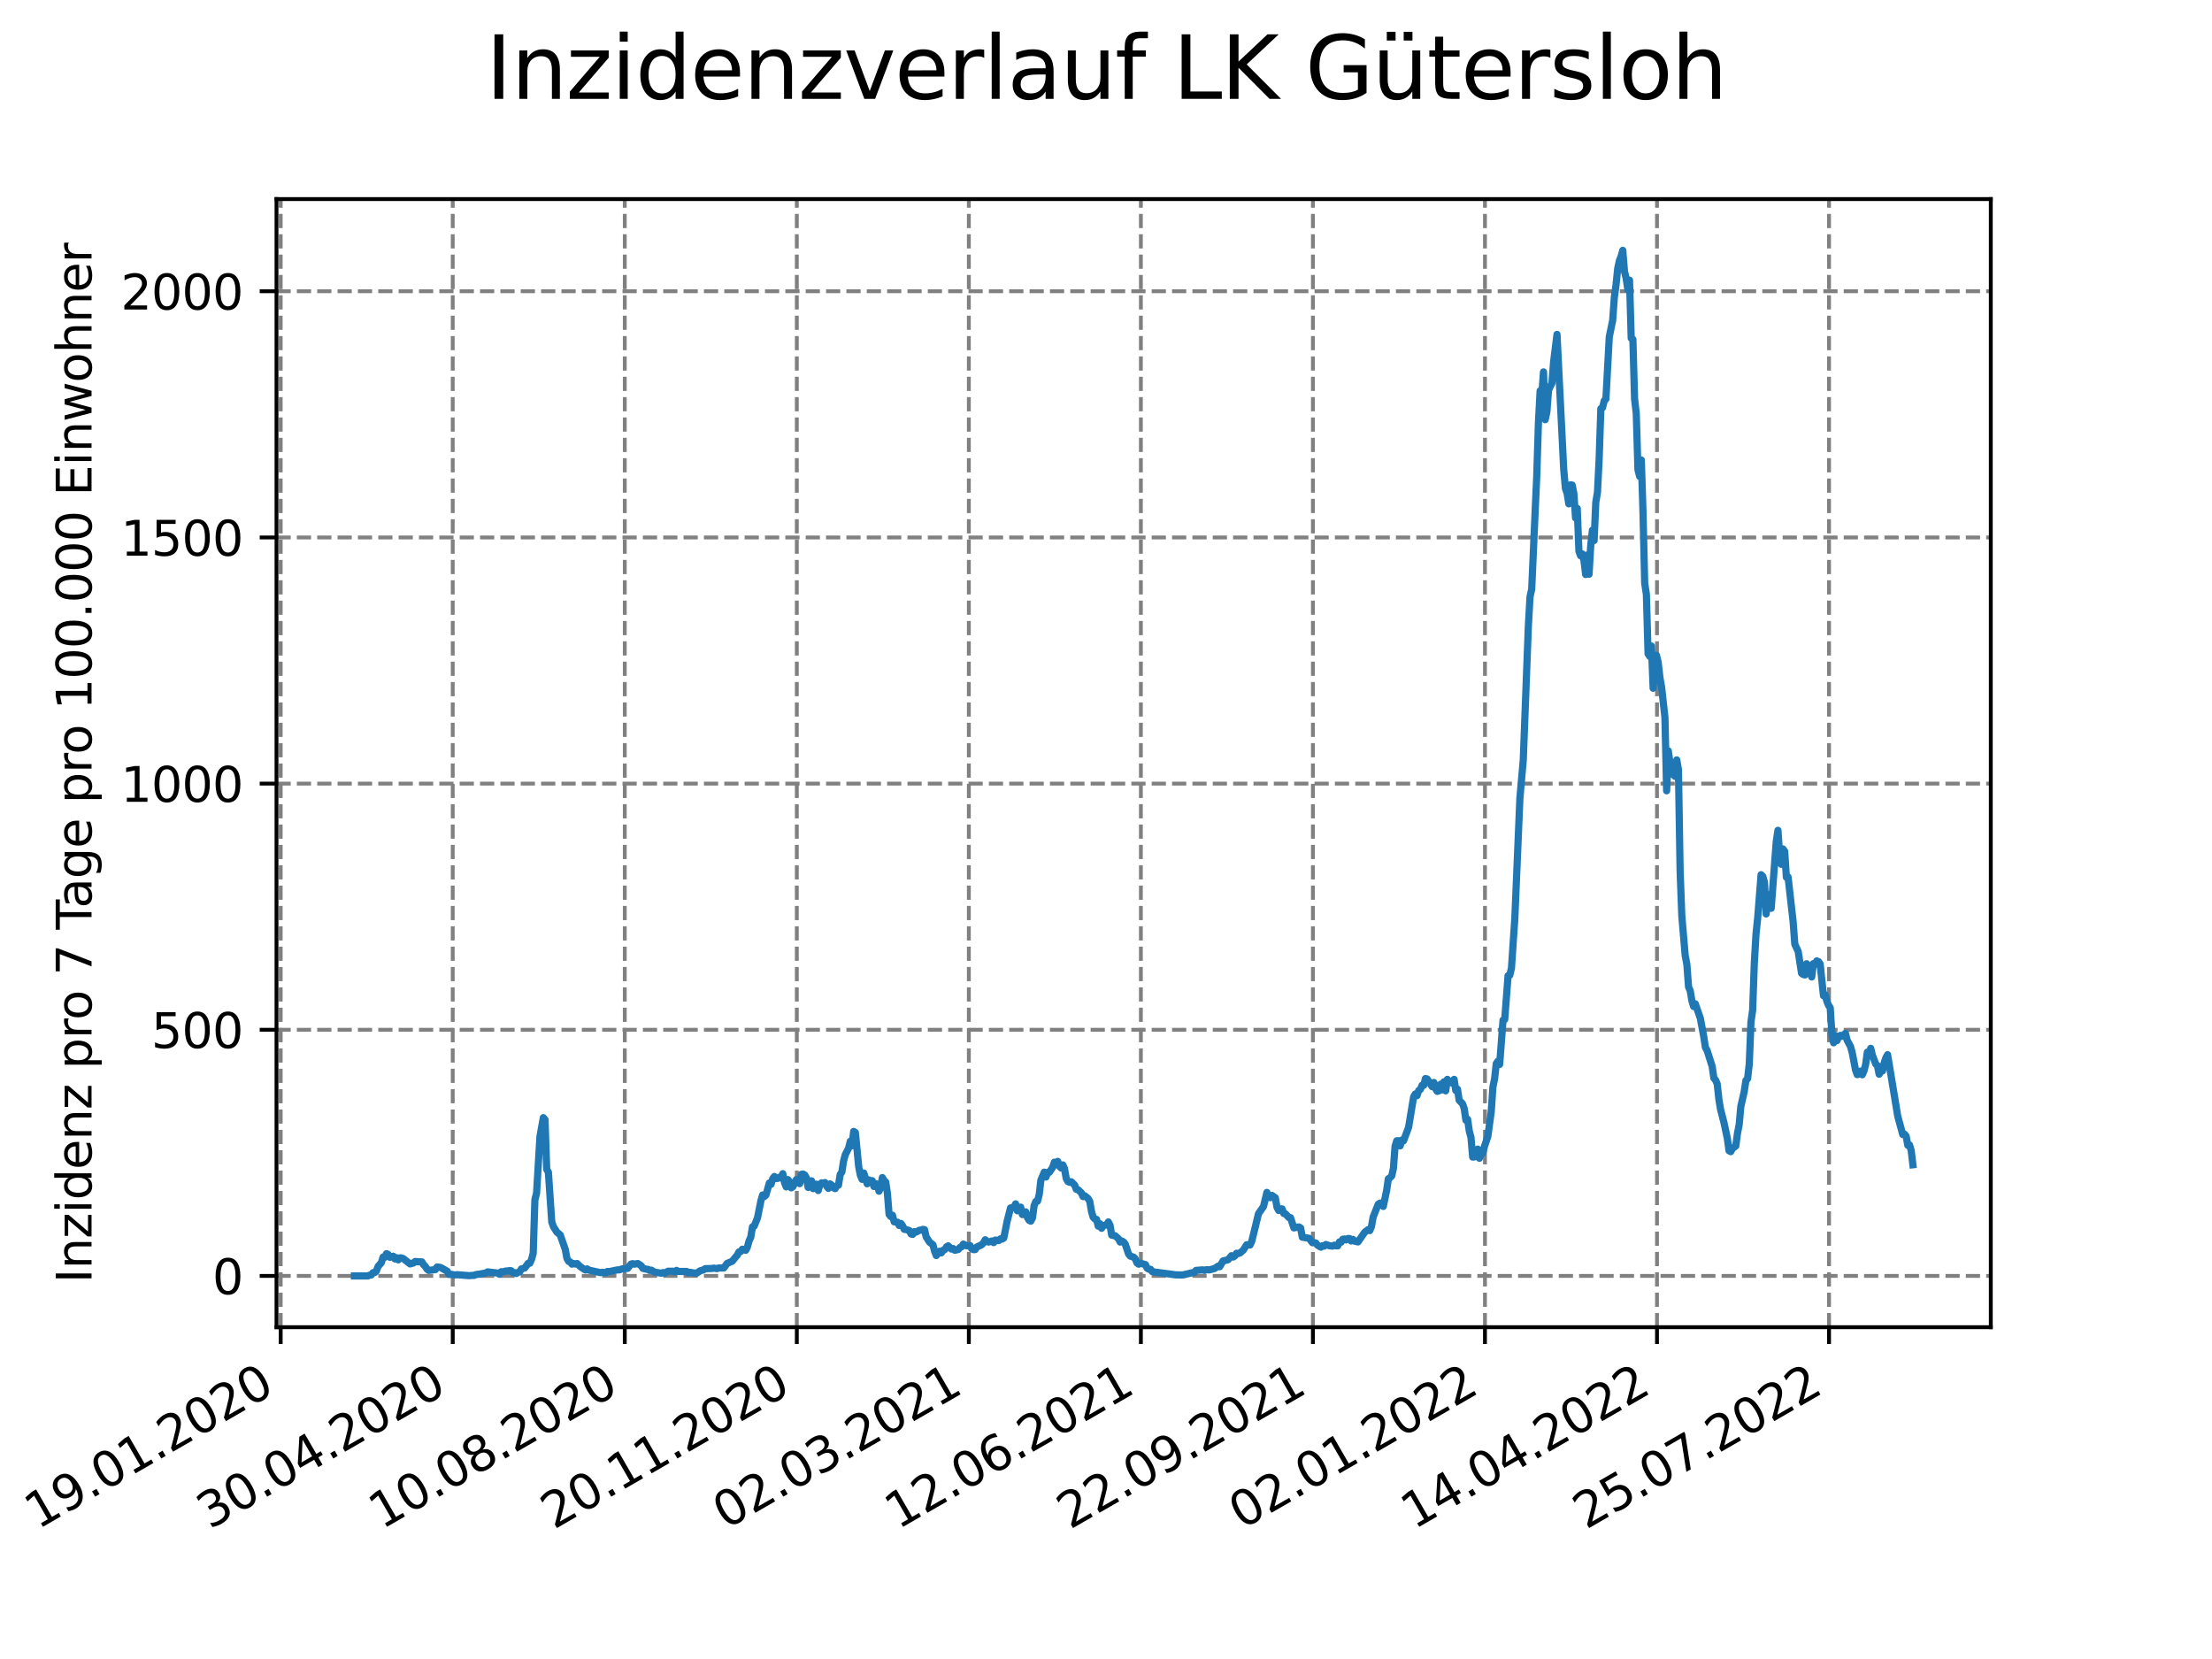 <?xml version="1.0" encoding="utf-8" standalone="no"?>
<!DOCTYPE svg PUBLIC "-//W3C//DTD SVG 1.1//EN"
  "http://www.w3.org/Graphics/SVG/1.1/DTD/svg11.dtd">
<svg xmlns:xlink="http://www.w3.org/1999/xlink" width="460.8pt" height="345.6pt" viewBox="0 0 460.8 345.6" xmlns="http://www.w3.org/2000/svg" version="1.1">
 <defs>
  <style type="text/css">*{stroke-linejoin: round; stroke-linecap: butt}</style>
 </defs>
 <g id="figure_1">
  <g id="patch_1">
   <path d="M 0 345.6 
L 460.8 345.6 
L 460.8 0 
L 0 0 
z
" style="fill: #ffffff"/>
  </g>
  <g id="axes_1">
   <g id="patch_2">
    <path d="M 57.6 276.48 
L 414.72 276.48 
L 414.72 41.472 
L 57.6 41.472 
z
" style="fill: #ffffff"/>
   </g>
   <g id="matplotlib.axis_1">
    <g id="xtick_1">
     <g id="line2d_1">
      <path d="M 58.475 276.48 
L 58.475 41.472 
" clip-path="url(#p8f3e5c68c2)" style="fill: none; stroke-dasharray: 2.96,1.28; stroke-dashoffset: 0; stroke: #808080; stroke-width: 0.8"/>
     </g>
     <g id="line2d_2">
      <defs>
       <path id="m9638d0c3ce" d="M 0 0 
L 0 3.5 
" style="stroke: #000000; stroke-width: 0.8"/>
      </defs>
      <g>
       <use xlink:href="#m9638d0c3ce" x="58.475" y="276.48" style="stroke: #000000; stroke-width: 0.8"/>
      </g>
     </g>
     <g id="text_1">
      <!-- 19.01.2020 -->
      <g transform="translate(7.85 318.689)rotate(-30)scale(0.1 -0.1)">
       <defs>
        <path id="DejaVuSans-31" d="M 794 531 
L 1825 531 
L 1825 4091 
L 703 3866 
L 703 4441 
L 1819 4666 
L 2450 4666 
L 2450 531 
L 3481 531 
L 3481 0 
L 794 0 
L 794 531 
z
" transform="scale(0.016)"/>
        <path id="DejaVuSans-39" d="M 703 97 
L 703 672 
Q 941 559 1184 500 
Q 1428 441 1663 441 
Q 2288 441 2617 861 
Q 2947 1281 2994 2138 
Q 2813 1869 2534 1725 
Q 2256 1581 1919 1581 
Q 1219 1581 811 2004 
Q 403 2428 403 3163 
Q 403 3881 828 4315 
Q 1253 4750 1959 4750 
Q 2769 4750 3195 4129 
Q 3622 3509 3622 2328 
Q 3622 1225 3098 567 
Q 2575 -91 1691 -91 
Q 1453 -91 1209 -44 
Q 966 3 703 97 
z
M 1959 2075 
Q 2384 2075 2632 2365 
Q 2881 2656 2881 3163 
Q 2881 3666 2632 3958 
Q 2384 4250 1959 4250 
Q 1534 4250 1286 3958 
Q 1038 3666 1038 3163 
Q 1038 2656 1286 2365 
Q 1534 2075 1959 2075 
z
" transform="scale(0.016)"/>
        <path id="DejaVuSans-2e" d="M 684 794 
L 1344 794 
L 1344 0 
L 684 0 
L 684 794 
z
" transform="scale(0.016)"/>
        <path id="DejaVuSans-30" d="M 2034 4250 
Q 1547 4250 1301 3770 
Q 1056 3291 1056 2328 
Q 1056 1369 1301 889 
Q 1547 409 2034 409 
Q 2525 409 2770 889 
Q 3016 1369 3016 2328 
Q 3016 3291 2770 3770 
Q 2525 4250 2034 4250 
z
M 2034 4750 
Q 2819 4750 3233 4129 
Q 3647 3509 3647 2328 
Q 3647 1150 3233 529 
Q 2819 -91 2034 -91 
Q 1250 -91 836 529 
Q 422 1150 422 2328 
Q 422 3509 836 4129 
Q 1250 4750 2034 4750 
z
" transform="scale(0.016)"/>
        <path id="DejaVuSans-32" d="M 1228 531 
L 3431 531 
L 3431 0 
L 469 0 
L 469 531 
Q 828 903 1448 1529 
Q 2069 2156 2228 2338 
Q 2531 2678 2651 2914 
Q 2772 3150 2772 3378 
Q 2772 3750 2511 3984 
Q 2250 4219 1831 4219 
Q 1534 4219 1204 4116 
Q 875 4013 500 3803 
L 500 4441 
Q 881 4594 1212 4672 
Q 1544 4750 1819 4750 
Q 2544 4750 2975 4387 
Q 3406 4025 3406 3419 
Q 3406 3131 3298 2873 
Q 3191 2616 2906 2266 
Q 2828 2175 2409 1742 
Q 1991 1309 1228 531 
z
" transform="scale(0.016)"/>
       </defs>
       <use xlink:href="#DejaVuSans-31"/>
       <use xlink:href="#DejaVuSans-39" x="63.623"/>
       <use xlink:href="#DejaVuSans-2e" x="127.246"/>
       <use xlink:href="#DejaVuSans-30" x="159.033"/>
       <use xlink:href="#DejaVuSans-31" x="222.656"/>
       <use xlink:href="#DejaVuSans-2e" x="286.279"/>
       <use xlink:href="#DejaVuSans-32" x="318.066"/>
       <use xlink:href="#DejaVuSans-30" x="381.689"/>
       <use xlink:href="#DejaVuSans-32" x="445.312"/>
       <use xlink:href="#DejaVuSans-30" x="508.936"/>
      </g>
     </g>
    </g>
    <g id="xtick_2">
     <g id="line2d_3">
      <path d="M 94.314 276.48 
L 94.314 41.472 
" clip-path="url(#p8f3e5c68c2)" style="fill: none; stroke-dasharray: 2.96,1.28; stroke-dashoffset: 0; stroke: #808080; stroke-width: 0.8"/>
     </g>
     <g id="line2d_4">
      <g>
       <use xlink:href="#m9638d0c3ce" x="94.314" y="276.48" style="stroke: #000000; stroke-width: 0.8"/>
      </g>
     </g>
     <g id="text_2">
      <!-- 30.04.2020 -->
      <g transform="translate(43.689 318.689)rotate(-30)scale(0.1 -0.1)">
       <defs>
        <path id="DejaVuSans-33" d="M 2597 2516 
Q 3050 2419 3304 2112 
Q 3559 1806 3559 1356 
Q 3559 666 3084 287 
Q 2609 -91 1734 -91 
Q 1441 -91 1130 -33 
Q 819 25 488 141 
L 488 750 
Q 750 597 1062 519 
Q 1375 441 1716 441 
Q 2309 441 2620 675 
Q 2931 909 2931 1356 
Q 2931 1769 2642 2001 
Q 2353 2234 1838 2234 
L 1294 2234 
L 1294 2753 
L 1863 2753 
Q 2328 2753 2575 2939 
Q 2822 3125 2822 3475 
Q 2822 3834 2567 4026 
Q 2313 4219 1838 4219 
Q 1578 4219 1281 4162 
Q 984 4106 628 3988 
L 628 4550 
Q 988 4650 1302 4700 
Q 1616 4750 1894 4750 
Q 2613 4750 3031 4423 
Q 3450 4097 3450 3541 
Q 3450 3153 3228 2886 
Q 3006 2619 2597 2516 
z
" transform="scale(0.016)"/>
        <path id="DejaVuSans-34" d="M 2419 4116 
L 825 1625 
L 2419 1625 
L 2419 4116 
z
M 2253 4666 
L 3047 4666 
L 3047 1625 
L 3713 1625 
L 3713 1100 
L 3047 1100 
L 3047 0 
L 2419 0 
L 2419 1100 
L 313 1100 
L 313 1709 
L 2253 4666 
z
" transform="scale(0.016)"/>
       </defs>
       <use xlink:href="#DejaVuSans-33"/>
       <use xlink:href="#DejaVuSans-30" x="63.623"/>
       <use xlink:href="#DejaVuSans-2e" x="127.246"/>
       <use xlink:href="#DejaVuSans-30" x="159.033"/>
       <use xlink:href="#DejaVuSans-34" x="222.656"/>
       <use xlink:href="#DejaVuSans-2e" x="286.279"/>
       <use xlink:href="#DejaVuSans-32" x="318.066"/>
       <use xlink:href="#DejaVuSans-30" x="381.689"/>
       <use xlink:href="#DejaVuSans-32" x="445.312"/>
       <use xlink:href="#DejaVuSans-30" x="508.936"/>
      </g>
     </g>
    </g>
    <g id="xtick_3">
     <g id="line2d_5">
      <path d="M 130.152 276.48 
L 130.152 41.472 
" clip-path="url(#p8f3e5c68c2)" style="fill: none; stroke-dasharray: 2.96,1.28; stroke-dashoffset: 0; stroke: #808080; stroke-width: 0.8"/>
     </g>
     <g id="line2d_6">
      <g>
       <use xlink:href="#m9638d0c3ce" x="130.152" y="276.48" style="stroke: #000000; stroke-width: 0.8"/>
      </g>
     </g>
     <g id="text_3">
      <!-- 10.08.2020 -->
      <g transform="translate(79.527 318.689)rotate(-30)scale(0.1 -0.1)">
       <defs>
        <path id="DejaVuSans-38" d="M 2034 2216 
Q 1584 2216 1326 1975 
Q 1069 1734 1069 1313 
Q 1069 891 1326 650 
Q 1584 409 2034 409 
Q 2484 409 2743 651 
Q 3003 894 3003 1313 
Q 3003 1734 2745 1975 
Q 2488 2216 2034 2216 
z
M 1403 2484 
Q 997 2584 770 2862 
Q 544 3141 544 3541 
Q 544 4100 942 4425 
Q 1341 4750 2034 4750 
Q 2731 4750 3128 4425 
Q 3525 4100 3525 3541 
Q 3525 3141 3298 2862 
Q 3072 2584 2669 2484 
Q 3125 2378 3379 2068 
Q 3634 1759 3634 1313 
Q 3634 634 3220 271 
Q 2806 -91 2034 -91 
Q 1263 -91 848 271 
Q 434 634 434 1313 
Q 434 1759 690 2068 
Q 947 2378 1403 2484 
z
M 1172 3481 
Q 1172 3119 1398 2916 
Q 1625 2713 2034 2713 
Q 2441 2713 2670 2916 
Q 2900 3119 2900 3481 
Q 2900 3844 2670 4047 
Q 2441 4250 2034 4250 
Q 1625 4250 1398 4047 
Q 1172 3844 1172 3481 
z
" transform="scale(0.016)"/>
       </defs>
       <use xlink:href="#DejaVuSans-31"/>
       <use xlink:href="#DejaVuSans-30" x="63.623"/>
       <use xlink:href="#DejaVuSans-2e" x="127.246"/>
       <use xlink:href="#DejaVuSans-30" x="159.033"/>
       <use xlink:href="#DejaVuSans-38" x="222.656"/>
       <use xlink:href="#DejaVuSans-2e" x="286.279"/>
       <use xlink:href="#DejaVuSans-32" x="318.066"/>
       <use xlink:href="#DejaVuSans-30" x="381.689"/>
       <use xlink:href="#DejaVuSans-32" x="445.312"/>
       <use xlink:href="#DejaVuSans-30" x="508.936"/>
      </g>
     </g>
    </g>
    <g id="xtick_4">
     <g id="line2d_7">
      <path d="M 165.991 276.48 
L 165.991 41.472 
" clip-path="url(#p8f3e5c68c2)" style="fill: none; stroke-dasharray: 2.96,1.28; stroke-dashoffset: 0; stroke: #808080; stroke-width: 0.8"/>
     </g>
     <g id="line2d_8">
      <g>
       <use xlink:href="#m9638d0c3ce" x="165.991" y="276.48" style="stroke: #000000; stroke-width: 0.8"/>
      </g>
     </g>
     <g id="text_4">
      <!-- 20.11.2020 -->
      <g transform="translate(115.366 318.689)rotate(-30)scale(0.1 -0.1)">
       <use xlink:href="#DejaVuSans-32"/>
       <use xlink:href="#DejaVuSans-30" x="63.623"/>
       <use xlink:href="#DejaVuSans-2e" x="127.246"/>
       <use xlink:href="#DejaVuSans-31" x="159.033"/>
       <use xlink:href="#DejaVuSans-31" x="222.656"/>
       <use xlink:href="#DejaVuSans-2e" x="286.279"/>
       <use xlink:href="#DejaVuSans-32" x="318.066"/>
       <use xlink:href="#DejaVuSans-30" x="381.689"/>
       <use xlink:href="#DejaVuSans-32" x="445.312"/>
       <use xlink:href="#DejaVuSans-30" x="508.936"/>
      </g>
     </g>
    </g>
    <g id="xtick_5">
     <g id="line2d_9">
      <path d="M 201.829 276.48 
L 201.829 41.472 
" clip-path="url(#p8f3e5c68c2)" style="fill: none; stroke-dasharray: 2.96,1.28; stroke-dashoffset: 0; stroke: #808080; stroke-width: 0.8"/>
     </g>
     <g id="line2d_10">
      <g>
       <use xlink:href="#m9638d0c3ce" x="201.829" y="276.48" style="stroke: #000000; stroke-width: 0.8"/>
      </g>
     </g>
     <g id="text_5">
      <!-- 02.03.2021 -->
      <g transform="translate(151.204 318.689)rotate(-30)scale(0.1 -0.1)">
       <use xlink:href="#DejaVuSans-30"/>
       <use xlink:href="#DejaVuSans-32" x="63.623"/>
       <use xlink:href="#DejaVuSans-2e" x="127.246"/>
       <use xlink:href="#DejaVuSans-30" x="159.033"/>
       <use xlink:href="#DejaVuSans-33" x="222.656"/>
       <use xlink:href="#DejaVuSans-2e" x="286.279"/>
       <use xlink:href="#DejaVuSans-32" x="318.066"/>
       <use xlink:href="#DejaVuSans-30" x="381.689"/>
       <use xlink:href="#DejaVuSans-32" x="445.312"/>
       <use xlink:href="#DejaVuSans-31" x="508.936"/>
      </g>
     </g>
    </g>
    <g id="xtick_6">
     <g id="line2d_11">
      <path d="M 237.668 276.48 
L 237.668 41.472 
" clip-path="url(#p8f3e5c68c2)" style="fill: none; stroke-dasharray: 2.96,1.28; stroke-dashoffset: 0; stroke: #808080; stroke-width: 0.8"/>
     </g>
     <g id="line2d_12">
      <g>
       <use xlink:href="#m9638d0c3ce" x="237.668" y="276.48" style="stroke: #000000; stroke-width: 0.8"/>
      </g>
     </g>
     <g id="text_6">
      <!-- 12.06.2021 -->
      <g transform="translate(187.043 318.689)rotate(-30)scale(0.1 -0.1)">
       <defs>
        <path id="DejaVuSans-36" d="M 2113 2584 
Q 1688 2584 1439 2293 
Q 1191 2003 1191 1497 
Q 1191 994 1439 701 
Q 1688 409 2113 409 
Q 2538 409 2786 701 
Q 3034 994 3034 1497 
Q 3034 2003 2786 2293 
Q 2538 2584 2113 2584 
z
M 3366 4563 
L 3366 3988 
Q 3128 4100 2886 4159 
Q 2644 4219 2406 4219 
Q 1781 4219 1451 3797 
Q 1122 3375 1075 2522 
Q 1259 2794 1537 2939 
Q 1816 3084 2150 3084 
Q 2853 3084 3261 2657 
Q 3669 2231 3669 1497 
Q 3669 778 3244 343 
Q 2819 -91 2113 -91 
Q 1303 -91 875 529 
Q 447 1150 447 2328 
Q 447 3434 972 4092 
Q 1497 4750 2381 4750 
Q 2619 4750 2861 4703 
Q 3103 4656 3366 4563 
z
" transform="scale(0.016)"/>
       </defs>
       <use xlink:href="#DejaVuSans-31"/>
       <use xlink:href="#DejaVuSans-32" x="63.623"/>
       <use xlink:href="#DejaVuSans-2e" x="127.246"/>
       <use xlink:href="#DejaVuSans-30" x="159.033"/>
       <use xlink:href="#DejaVuSans-36" x="222.656"/>
       <use xlink:href="#DejaVuSans-2e" x="286.279"/>
       <use xlink:href="#DejaVuSans-32" x="318.066"/>
       <use xlink:href="#DejaVuSans-30" x="381.689"/>
       <use xlink:href="#DejaVuSans-32" x="445.312"/>
       <use xlink:href="#DejaVuSans-31" x="508.936"/>
      </g>
     </g>
    </g>
    <g id="xtick_7">
     <g id="line2d_13">
      <path d="M 273.506 276.48 
L 273.506 41.472 
" clip-path="url(#p8f3e5c68c2)" style="fill: none; stroke-dasharray: 2.96,1.28; stroke-dashoffset: 0; stroke: #808080; stroke-width: 0.8"/>
     </g>
     <g id="line2d_14">
      <g>
       <use xlink:href="#m9638d0c3ce" x="273.506" y="276.48" style="stroke: #000000; stroke-width: 0.8"/>
      </g>
     </g>
     <g id="text_7">
      <!-- 22.09.2021 -->
      <g transform="translate(222.881 318.689)rotate(-30)scale(0.1 -0.1)">
       <use xlink:href="#DejaVuSans-32"/>
       <use xlink:href="#DejaVuSans-32" x="63.623"/>
       <use xlink:href="#DejaVuSans-2e" x="127.246"/>
       <use xlink:href="#DejaVuSans-30" x="159.033"/>
       <use xlink:href="#DejaVuSans-39" x="222.656"/>
       <use xlink:href="#DejaVuSans-2e" x="286.279"/>
       <use xlink:href="#DejaVuSans-32" x="318.066"/>
       <use xlink:href="#DejaVuSans-30" x="381.689"/>
       <use xlink:href="#DejaVuSans-32" x="445.312"/>
       <use xlink:href="#DejaVuSans-31" x="508.936"/>
      </g>
     </g>
    </g>
    <g id="xtick_8">
     <g id="line2d_15">
      <path d="M 309.345 276.48 
L 309.345 41.472 
" clip-path="url(#p8f3e5c68c2)" style="fill: none; stroke-dasharray: 2.96,1.28; stroke-dashoffset: 0; stroke: #808080; stroke-width: 0.8"/>
     </g>
     <g id="line2d_16">
      <g>
       <use xlink:href="#m9638d0c3ce" x="309.345" y="276.48" style="stroke: #000000; stroke-width: 0.8"/>
      </g>
     </g>
     <g id="text_8">
      <!-- 02.01.2022 -->
      <g transform="translate(258.72 318.689)rotate(-30)scale(0.1 -0.1)">
       <use xlink:href="#DejaVuSans-30"/>
       <use xlink:href="#DejaVuSans-32" x="63.623"/>
       <use xlink:href="#DejaVuSans-2e" x="127.246"/>
       <use xlink:href="#DejaVuSans-30" x="159.033"/>
       <use xlink:href="#DejaVuSans-31" x="222.656"/>
       <use xlink:href="#DejaVuSans-2e" x="286.279"/>
       <use xlink:href="#DejaVuSans-32" x="318.066"/>
       <use xlink:href="#DejaVuSans-30" x="381.689"/>
       <use xlink:href="#DejaVuSans-32" x="445.312"/>
       <use xlink:href="#DejaVuSans-32" x="508.936"/>
      </g>
     </g>
    </g>
    <g id="xtick_9">
     <g id="line2d_17">
      <path d="M 345.183 276.48 
L 345.183 41.472 
" clip-path="url(#p8f3e5c68c2)" style="fill: none; stroke-dasharray: 2.96,1.28; stroke-dashoffset: 0; stroke: #808080; stroke-width: 0.8"/>
     </g>
     <g id="line2d_18">
      <g>
       <use xlink:href="#m9638d0c3ce" x="345.183" y="276.48" style="stroke: #000000; stroke-width: 0.8"/>
      </g>
     </g>
     <g id="text_9">
      <!-- 14.04.2022 -->
      <g transform="translate(294.558 318.689)rotate(-30)scale(0.1 -0.1)">
       <use xlink:href="#DejaVuSans-31"/>
       <use xlink:href="#DejaVuSans-34" x="63.623"/>
       <use xlink:href="#DejaVuSans-2e" x="127.246"/>
       <use xlink:href="#DejaVuSans-30" x="159.033"/>
       <use xlink:href="#DejaVuSans-34" x="222.656"/>
       <use xlink:href="#DejaVuSans-2e" x="286.279"/>
       <use xlink:href="#DejaVuSans-32" x="318.066"/>
       <use xlink:href="#DejaVuSans-30" x="381.689"/>
       <use xlink:href="#DejaVuSans-32" x="445.312"/>
       <use xlink:href="#DejaVuSans-32" x="508.936"/>
      </g>
     </g>
    </g>
    <g id="xtick_10">
     <g id="line2d_19">
      <path d="M 381.022 276.48 
L 381.022 41.472 
" clip-path="url(#p8f3e5c68c2)" style="fill: none; stroke-dasharray: 2.96,1.28; stroke-dashoffset: 0; stroke: #808080; stroke-width: 0.8"/>
     </g>
     <g id="line2d_20">
      <g>
       <use xlink:href="#m9638d0c3ce" x="381.022" y="276.48" style="stroke: #000000; stroke-width: 0.8"/>
      </g>
     </g>
     <g id="text_10">
      <!-- 25.07.2022 -->
      <g transform="translate(330.397 318.689)rotate(-30)scale(0.1 -0.1)">
       <defs>
        <path id="DejaVuSans-35" d="M 691 4666 
L 3169 4666 
L 3169 4134 
L 1269 4134 
L 1269 2991 
Q 1406 3038 1543 3061 
Q 1681 3084 1819 3084 
Q 2600 3084 3056 2656 
Q 3513 2228 3513 1497 
Q 3513 744 3044 326 
Q 2575 -91 1722 -91 
Q 1428 -91 1123 -41 
Q 819 9 494 109 
L 494 744 
Q 775 591 1075 516 
Q 1375 441 1709 441 
Q 2250 441 2565 725 
Q 2881 1009 2881 1497 
Q 2881 1984 2565 2268 
Q 2250 2553 1709 2553 
Q 1456 2553 1204 2497 
Q 953 2441 691 2322 
L 691 4666 
z
" transform="scale(0.016)"/>
        <path id="DejaVuSans-37" d="M 525 4666 
L 3525 4666 
L 3525 4397 
L 1831 0 
L 1172 0 
L 2766 4134 
L 525 4134 
L 525 4666 
z
" transform="scale(0.016)"/>
       </defs>
       <use xlink:href="#DejaVuSans-32"/>
       <use xlink:href="#DejaVuSans-35" x="63.623"/>
       <use xlink:href="#DejaVuSans-2e" x="127.246"/>
       <use xlink:href="#DejaVuSans-30" x="159.033"/>
       <use xlink:href="#DejaVuSans-37" x="222.656"/>
       <use xlink:href="#DejaVuSans-2e" x="286.279"/>
       <use xlink:href="#DejaVuSans-32" x="318.066"/>
       <use xlink:href="#DejaVuSans-30" x="381.689"/>
       <use xlink:href="#DejaVuSans-32" x="445.312"/>
       <use xlink:href="#DejaVuSans-32" x="508.936"/>
      </g>
     </g>
    </g>
   </g>
   <g id="matplotlib.axis_2">
    <g id="ytick_1">
     <g id="line2d_21">
      <path d="M 57.6 265.798 
L 414.72 265.798 
" clip-path="url(#p8f3e5c68c2)" style="fill: none; stroke-dasharray: 2.96,1.28; stroke-dashoffset: 0; stroke: #808080; stroke-width: 0.8"/>
     </g>
     <g id="line2d_22">
      <defs>
       <path id="m5efa0eda0f" d="M 0 0 
L -3.5 0 
" style="stroke: #000000; stroke-width: 0.8"/>
      </defs>
      <g>
       <use xlink:href="#m5efa0eda0f" x="57.6" y="265.798" style="stroke: #000000; stroke-width: 0.8"/>
      </g>
     </g>
     <g id="text_11">
      <!-- 0 -->
      <g transform="translate(44.237 269.597)scale(0.1 -0.1)">
       <use xlink:href="#DejaVuSans-30"/>
      </g>
     </g>
    </g>
    <g id="ytick_2">
     <g id="line2d_23">
      <path d="M 57.6 214.517 
L 414.72 214.517 
" clip-path="url(#p8f3e5c68c2)" style="fill: none; stroke-dasharray: 2.96,1.28; stroke-dashoffset: 0; stroke: #808080; stroke-width: 0.8"/>
     </g>
     <g id="line2d_24">
      <g>
       <use xlink:href="#m5efa0eda0f" x="57.6" y="214.517" style="stroke: #000000; stroke-width: 0.8"/>
      </g>
     </g>
     <g id="text_12">
      <!-- 500 -->
      <g transform="translate(31.512 218.317)scale(0.1 -0.1)">
       <use xlink:href="#DejaVuSans-35"/>
       <use xlink:href="#DejaVuSans-30" x="63.623"/>
       <use xlink:href="#DejaVuSans-30" x="127.246"/>
      </g>
     </g>
    </g>
    <g id="ytick_3">
     <g id="line2d_25">
      <path d="M 57.6 163.237 
L 414.72 163.237 
" clip-path="url(#p8f3e5c68c2)" style="fill: none; stroke-dasharray: 2.96,1.28; stroke-dashoffset: 0; stroke: #808080; stroke-width: 0.8"/>
     </g>
     <g id="line2d_26">
      <g>
       <use xlink:href="#m5efa0eda0f" x="57.6" y="163.237" style="stroke: #000000; stroke-width: 0.8"/>
      </g>
     </g>
     <g id="text_13">
      <!-- 1000 -->
      <g transform="translate(25.15 167.036)scale(0.1 -0.1)">
       <use xlink:href="#DejaVuSans-31"/>
       <use xlink:href="#DejaVuSans-30" x="63.623"/>
       <use xlink:href="#DejaVuSans-30" x="127.246"/>
       <use xlink:href="#DejaVuSans-30" x="190.869"/>
      </g>
     </g>
    </g>
    <g id="ytick_4">
     <g id="line2d_27">
      <path d="M 57.6 111.957 
L 414.72 111.957 
" clip-path="url(#p8f3e5c68c2)" style="fill: none; stroke-dasharray: 2.96,1.28; stroke-dashoffset: 0; stroke: #808080; stroke-width: 0.8"/>
     </g>
     <g id="line2d_28">
      <g>
       <use xlink:href="#m5efa0eda0f" x="57.6" y="111.957" style="stroke: #000000; stroke-width: 0.8"/>
      </g>
     </g>
     <g id="text_14">
      <!-- 1500 -->
      <g transform="translate(25.15 115.756)scale(0.1 -0.1)">
       <use xlink:href="#DejaVuSans-31"/>
       <use xlink:href="#DejaVuSans-35" x="63.623"/>
       <use xlink:href="#DejaVuSans-30" x="127.246"/>
       <use xlink:href="#DejaVuSans-30" x="190.869"/>
      </g>
     </g>
    </g>
    <g id="ytick_5">
     <g id="line2d_29">
      <path d="M 57.6 60.676 
L 414.72 60.676 
" clip-path="url(#p8f3e5c68c2)" style="fill: none; stroke-dasharray: 2.96,1.28; stroke-dashoffset: 0; stroke: #808080; stroke-width: 0.8"/>
     </g>
     <g id="line2d_30">
      <g>
       <use xlink:href="#m5efa0eda0f" x="57.6" y="60.676" style="stroke: #000000; stroke-width: 0.8"/>
      </g>
     </g>
     <g id="text_15">
      <!-- 2000 -->
      <g transform="translate(25.15 64.476)scale(0.1 -0.1)">
       <use xlink:href="#DejaVuSans-32"/>
       <use xlink:href="#DejaVuSans-30" x="63.623"/>
       <use xlink:href="#DejaVuSans-30" x="127.246"/>
       <use xlink:href="#DejaVuSans-30" x="190.869"/>
      </g>
     </g>
    </g>
    <g id="text_16">
     <!-- Inzidenz pro 7 Tage pro 100.000 Einwohner -->
     <g transform="translate(19.07 267.301)rotate(-90)scale(0.1 -0.1)">
      <defs>
       <path id="DejaVuSans-49" d="M 628 4666 
L 1259 4666 
L 1259 0 
L 628 0 
L 628 4666 
z
" transform="scale(0.016)"/>
       <path id="DejaVuSans-6e" d="M 3513 2113 
L 3513 0 
L 2938 0 
L 2938 2094 
Q 2938 2591 2744 2837 
Q 2550 3084 2163 3084 
Q 1697 3084 1428 2787 
Q 1159 2491 1159 1978 
L 1159 0 
L 581 0 
L 581 3500 
L 1159 3500 
L 1159 2956 
Q 1366 3272 1645 3428 
Q 1925 3584 2291 3584 
Q 2894 3584 3203 3211 
Q 3513 2838 3513 2113 
z
" transform="scale(0.016)"/>
       <path id="DejaVuSans-7a" d="M 353 3500 
L 3084 3500 
L 3084 2975 
L 922 459 
L 3084 459 
L 3084 0 
L 275 0 
L 275 525 
L 2438 3041 
L 353 3041 
L 353 3500 
z
" transform="scale(0.016)"/>
       <path id="DejaVuSans-69" d="M 603 3500 
L 1178 3500 
L 1178 0 
L 603 0 
L 603 3500 
z
M 603 4863 
L 1178 4863 
L 1178 4134 
L 603 4134 
L 603 4863 
z
" transform="scale(0.016)"/>
       <path id="DejaVuSans-64" d="M 2906 2969 
L 2906 4863 
L 3481 4863 
L 3481 0 
L 2906 0 
L 2906 525 
Q 2725 213 2448 61 
Q 2172 -91 1784 -91 
Q 1150 -91 751 415 
Q 353 922 353 1747 
Q 353 2572 751 3078 
Q 1150 3584 1784 3584 
Q 2172 3584 2448 3432 
Q 2725 3281 2906 2969 
z
M 947 1747 
Q 947 1113 1208 752 
Q 1469 391 1925 391 
Q 2381 391 2643 752 
Q 2906 1113 2906 1747 
Q 2906 2381 2643 2742 
Q 2381 3103 1925 3103 
Q 1469 3103 1208 2742 
Q 947 2381 947 1747 
z
" transform="scale(0.016)"/>
       <path id="DejaVuSans-65" d="M 3597 1894 
L 3597 1613 
L 953 1613 
Q 991 1019 1311 708 
Q 1631 397 2203 397 
Q 2534 397 2845 478 
Q 3156 559 3463 722 
L 3463 178 
Q 3153 47 2828 -22 
Q 2503 -91 2169 -91 
Q 1331 -91 842 396 
Q 353 884 353 1716 
Q 353 2575 817 3079 
Q 1281 3584 2069 3584 
Q 2775 3584 3186 3129 
Q 3597 2675 3597 1894 
z
M 3022 2063 
Q 3016 2534 2758 2815 
Q 2500 3097 2075 3097 
Q 1594 3097 1305 2825 
Q 1016 2553 972 2059 
L 3022 2063 
z
" transform="scale(0.016)"/>
       <path id="DejaVuSans-20" transform="scale(0.016)"/>
       <path id="DejaVuSans-70" d="M 1159 525 
L 1159 -1331 
L 581 -1331 
L 581 3500 
L 1159 3500 
L 1159 2969 
Q 1341 3281 1617 3432 
Q 1894 3584 2278 3584 
Q 2916 3584 3314 3078 
Q 3713 2572 3713 1747 
Q 3713 922 3314 415 
Q 2916 -91 2278 -91 
Q 1894 -91 1617 61 
Q 1341 213 1159 525 
z
M 3116 1747 
Q 3116 2381 2855 2742 
Q 2594 3103 2138 3103 
Q 1681 3103 1420 2742 
Q 1159 2381 1159 1747 
Q 1159 1113 1420 752 
Q 1681 391 2138 391 
Q 2594 391 2855 752 
Q 3116 1113 3116 1747 
z
" transform="scale(0.016)"/>
       <path id="DejaVuSans-72" d="M 2631 2963 
Q 2534 3019 2420 3045 
Q 2306 3072 2169 3072 
Q 1681 3072 1420 2755 
Q 1159 2438 1159 1844 
L 1159 0 
L 581 0 
L 581 3500 
L 1159 3500 
L 1159 2956 
Q 1341 3275 1631 3429 
Q 1922 3584 2338 3584 
Q 2397 3584 2469 3576 
Q 2541 3569 2628 3553 
L 2631 2963 
z
" transform="scale(0.016)"/>
       <path id="DejaVuSans-6f" d="M 1959 3097 
Q 1497 3097 1228 2736 
Q 959 2375 959 1747 
Q 959 1119 1226 758 
Q 1494 397 1959 397 
Q 2419 397 2687 759 
Q 2956 1122 2956 1747 
Q 2956 2369 2687 2733 
Q 2419 3097 1959 3097 
z
M 1959 3584 
Q 2709 3584 3137 3096 
Q 3566 2609 3566 1747 
Q 3566 888 3137 398 
Q 2709 -91 1959 -91 
Q 1206 -91 779 398 
Q 353 888 353 1747 
Q 353 2609 779 3096 
Q 1206 3584 1959 3584 
z
" transform="scale(0.016)"/>
       <path id="DejaVuSans-54" d="M -19 4666 
L 3928 4666 
L 3928 4134 
L 2272 4134 
L 2272 0 
L 1638 0 
L 1638 4134 
L -19 4134 
L -19 4666 
z
" transform="scale(0.016)"/>
       <path id="DejaVuSans-61" d="M 2194 1759 
Q 1497 1759 1228 1600 
Q 959 1441 959 1056 
Q 959 750 1161 570 
Q 1363 391 1709 391 
Q 2188 391 2477 730 
Q 2766 1069 2766 1631 
L 2766 1759 
L 2194 1759 
z
M 3341 1997 
L 3341 0 
L 2766 0 
L 2766 531 
Q 2569 213 2275 61 
Q 1981 -91 1556 -91 
Q 1019 -91 701 211 
Q 384 513 384 1019 
Q 384 1609 779 1909 
Q 1175 2209 1959 2209 
L 2766 2209 
L 2766 2266 
Q 2766 2663 2505 2880 
Q 2244 3097 1772 3097 
Q 1472 3097 1187 3025 
Q 903 2953 641 2809 
L 641 3341 
Q 956 3463 1253 3523 
Q 1550 3584 1831 3584 
Q 2591 3584 2966 3190 
Q 3341 2797 3341 1997 
z
" transform="scale(0.016)"/>
       <path id="DejaVuSans-67" d="M 2906 1791 
Q 2906 2416 2648 2759 
Q 2391 3103 1925 3103 
Q 1463 3103 1205 2759 
Q 947 2416 947 1791 
Q 947 1169 1205 825 
Q 1463 481 1925 481 
Q 2391 481 2648 825 
Q 2906 1169 2906 1791 
z
M 3481 434 
Q 3481 -459 3084 -895 
Q 2688 -1331 1869 -1331 
Q 1566 -1331 1297 -1286 
Q 1028 -1241 775 -1147 
L 775 -588 
Q 1028 -725 1275 -790 
Q 1522 -856 1778 -856 
Q 2344 -856 2625 -561 
Q 2906 -266 2906 331 
L 2906 616 
Q 2728 306 2450 153 
Q 2172 0 1784 0 
Q 1141 0 747 490 
Q 353 981 353 1791 
Q 353 2603 747 3093 
Q 1141 3584 1784 3584 
Q 2172 3584 2450 3431 
Q 2728 3278 2906 2969 
L 2906 3500 
L 3481 3500 
L 3481 434 
z
" transform="scale(0.016)"/>
       <path id="DejaVuSans-45" d="M 628 4666 
L 3578 4666 
L 3578 4134 
L 1259 4134 
L 1259 2753 
L 3481 2753 
L 3481 2222 
L 1259 2222 
L 1259 531 
L 3634 531 
L 3634 0 
L 628 0 
L 628 4666 
z
" transform="scale(0.016)"/>
       <path id="DejaVuSans-77" d="M 269 3500 
L 844 3500 
L 1563 769 
L 2278 3500 
L 2956 3500 
L 3675 769 
L 4391 3500 
L 4966 3500 
L 4050 0 
L 3372 0 
L 2619 2869 
L 1863 0 
L 1184 0 
L 269 3500 
z
" transform="scale(0.016)"/>
       <path id="DejaVuSans-68" d="M 3513 2113 
L 3513 0 
L 2938 0 
L 2938 2094 
Q 2938 2591 2744 2837 
Q 2550 3084 2163 3084 
Q 1697 3084 1428 2787 
Q 1159 2491 1159 1978 
L 1159 0 
L 581 0 
L 581 4863 
L 1159 4863 
L 1159 2956 
Q 1366 3272 1645 3428 
Q 1925 3584 2291 3584 
Q 2894 3584 3203 3211 
Q 3513 2838 3513 2113 
z
" transform="scale(0.016)"/>
      </defs>
      <use xlink:href="#DejaVuSans-49"/>
      <use xlink:href="#DejaVuSans-6e" x="29.492"/>
      <use xlink:href="#DejaVuSans-7a" x="92.871"/>
      <use xlink:href="#DejaVuSans-69" x="145.361"/>
      <use xlink:href="#DejaVuSans-64" x="173.145"/>
      <use xlink:href="#DejaVuSans-65" x="236.621"/>
      <use xlink:href="#DejaVuSans-6e" x="298.145"/>
      <use xlink:href="#DejaVuSans-7a" x="361.523"/>
      <use xlink:href="#DejaVuSans-20" x="414.014"/>
      <use xlink:href="#DejaVuSans-70" x="445.801"/>
      <use xlink:href="#DejaVuSans-72" x="509.277"/>
      <use xlink:href="#DejaVuSans-6f" x="548.141"/>
      <use xlink:href="#DejaVuSans-20" x="609.322"/>
      <use xlink:href="#DejaVuSans-37" x="641.109"/>
      <use xlink:href="#DejaVuSans-20" x="704.732"/>
      <use xlink:href="#DejaVuSans-54" x="736.52"/>
      <use xlink:href="#DejaVuSans-61" x="781.104"/>
      <use xlink:href="#DejaVuSans-67" x="842.383"/>
      <use xlink:href="#DejaVuSans-65" x="905.859"/>
      <use xlink:href="#DejaVuSans-20" x="967.383"/>
      <use xlink:href="#DejaVuSans-70" x="999.17"/>
      <use xlink:href="#DejaVuSans-72" x="1062.646"/>
      <use xlink:href="#DejaVuSans-6f" x="1101.51"/>
      <use xlink:href="#DejaVuSans-20" x="1162.691"/>
      <use xlink:href="#DejaVuSans-31" x="1194.479"/>
      <use xlink:href="#DejaVuSans-30" x="1258.102"/>
      <use xlink:href="#DejaVuSans-30" x="1321.725"/>
      <use xlink:href="#DejaVuSans-2e" x="1385.348"/>
      <use xlink:href="#DejaVuSans-30" x="1417.135"/>
      <use xlink:href="#DejaVuSans-30" x="1480.758"/>
      <use xlink:href="#DejaVuSans-30" x="1544.381"/>
      <use xlink:href="#DejaVuSans-20" x="1608.004"/>
      <use xlink:href="#DejaVuSans-45" x="1639.791"/>
      <use xlink:href="#DejaVuSans-69" x="1702.975"/>
      <use xlink:href="#DejaVuSans-6e" x="1730.758"/>
      <use xlink:href="#DejaVuSans-77" x="1794.137"/>
      <use xlink:href="#DejaVuSans-6f" x="1875.924"/>
      <use xlink:href="#DejaVuSans-68" x="1937.105"/>
      <use xlink:href="#DejaVuSans-6e" x="2000.484"/>
      <use xlink:href="#DejaVuSans-65" x="2063.863"/>
      <use xlink:href="#DejaVuSans-72" x="2125.387"/>
     </g>
    </g>
   </g>
   <g id="line2d_31">
    <path d="M 73.833 265.798 
L 76.644 265.798 
L 76.995 265.629 
L 77.346 265.601 
L 77.698 265.123 
L 78.049 265.095 
L 78.4 264.786 
L 78.752 263.831 
L 79.454 263.016 
L 79.806 261.863 
L 80.157 261.92 
L 80.509 261.161 
L 80.86 261.329 
L 81.211 261.92 
L 81.914 261.695 
L 82.265 262.257 
L 82.617 262.004 
L 82.968 262.453 
L 83.319 262.032 
L 83.671 262.06 
L 84.022 262.201 
L 85.428 263.297 
L 86.13 263.1 
L 86.482 262.791 
L 87.184 262.847 
L 87.887 262.875 
L 88.238 263.465 
L 88.59 263.802 
L 88.941 264.365 
L 89.292 264.646 
L 90.698 264.477 
L 91.049 263.943 
L 91.752 264.027 
L 93.157 264.814 
L 93.509 265.461 
L 94.211 265.489 
L 94.563 265.601 
L 95.266 265.545 
L 95.968 265.601 
L 97.725 265.742 
L 98.428 265.685 
L 98.779 265.685 
L 99.13 265.517 
L 99.833 265.432 
L 101.239 265.18 
L 101.59 264.955 
L 103.698 265.208 
L 104.049 265.461 
L 104.401 264.927 
L 104.752 264.955 
L 105.455 264.758 
L 105.806 264.786 
L 106.158 264.674 
L 106.509 264.73 
L 106.86 265.151 
L 107.212 265.123 
L 107.563 265.292 
L 107.914 265.039 
L 108.266 264.955 
L 108.617 264.336 
L 109.32 264.14 
L 110.023 263.184 
L 110.374 263.156 
L 110.725 262.369 
L 111.077 261.076 
L 111.428 249.947 
L 111.779 248.542 
L 112.482 236.767 
L 113.185 232.832 
L 113.536 233.254 
L 113.888 243.596 
L 114.239 244.186 
L 114.942 254.556 
L 115.293 255.54 
L 115.996 256.664 
L 116.698 257.254 
L 117.752 260.261 
L 118.104 262.144 
L 118.455 262.763 
L 118.807 262.903 
L 119.158 263.353 
L 119.509 263.212 
L 119.861 263.325 
L 120.212 263.212 
L 120.915 263.887 
L 121.617 264.365 
L 121.969 264.561 
L 122.32 264.336 
L 122.671 264.589 
L 125.131 265.123 
L 125.482 265.039 
L 126.185 265.151 
L 126.536 264.87 
L 126.888 264.899 
L 128.645 264.533 
L 128.996 264.533 
L 129.699 264.308 
L 130.05 264.365 
L 130.401 264.224 
L 130.753 264.224 
L 131.455 263.325 
L 131.807 263.24 
L 132.158 263.353 
L 132.861 263.212 
L 133.564 263.662 
L 133.915 264.224 
L 134.618 264.393 
L 134.969 264.421 
L 135.32 264.646 
L 135.672 264.589 
L 136.374 265.011 
L 137.78 265.236 
L 138.131 265.095 
L 138.483 265.208 
L 139.185 264.814 
L 140.239 264.814 
L 140.591 264.955 
L 140.942 264.646 
L 141.293 264.87 
L 142.347 264.87 
L 143.05 264.87 
L 143.402 265.151 
L 143.753 265.039 
L 144.456 265.18 
L 145.158 265.208 
L 145.861 264.73 
L 146.564 264.533 
L 146.915 264.28 
L 148.321 264.252 
L 148.672 264.168 
L 149.375 264.28 
L 149.726 264.14 
L 150.78 264.14 
L 151.483 263.184 
L 152.537 262.735 
L 153.24 261.863 
L 153.591 261.47 
L 153.942 260.795 
L 154.294 260.711 
L 154.645 260.233 
L 155.348 260.458 
L 155.699 259.756 
L 156.05 258.491 
L 156.402 257.732 
L 156.753 255.568 
L 157.105 255.428 
L 157.807 253.685 
L 158.51 250.144 
L 158.861 248.936 
L 159.213 249.273 
L 159.564 248.936 
L 160.267 246.434 
L 160.618 246.715 
L 160.969 245.535 
L 161.321 245.085 
L 161.672 245.507 
L 162.024 245.479 
L 162.375 245.226 
L 162.726 245.395 
L 163.078 244.495 
L 163.429 246.378 
L 163.78 247.249 
L 164.132 245.732 
L 164.483 246.181 
L 164.834 247.446 
L 165.186 247.193 
L 165.888 245.732 
L 166.24 245.816 
L 166.591 246.575 
L 166.943 244.636 
L 167.294 244.58 
L 167.645 244.776 
L 167.997 245.395 
L 168.348 247.362 
L 169.051 245.985 
L 169.402 247.615 
L 169.753 246.715 
L 170.105 246.687 
L 170.456 248.008 
L 170.807 246.772 
L 171.159 246.406 
L 171.51 246.519 
L 171.862 246.35 
L 172.213 247.109 
L 172.564 247.559 
L 172.916 246.631 
L 173.267 246.884 
L 173.618 247.418 
L 173.97 247.615 
L 174.321 247.053 
L 174.672 246.884 
L 175.024 244.664 
L 175.375 244.158 
L 175.726 241.882 
L 176.078 240.561 
L 176.781 239.184 
L 177.132 237.75 
L 177.483 238.678 
L 177.835 235.699 
L 178.186 235.924 
L 178.889 243.09 
L 179.24 244.861 
L 179.591 245.676 
L 179.943 244.355 
L 180.645 246.603 
L 180.997 245.788 
L 181.348 246.21 
L 181.7 245.957 
L 182.051 247.165 
L 182.402 246.575 
L 182.754 246.687 
L 183.105 248.149 
L 183.456 247.446 
L 183.808 245.31 
L 184.159 245.929 
L 184.51 246.238 
L 184.862 248.57 
L 185.213 252.983 
L 185.564 253.432 
L 185.916 253.151 
L 186.267 254.528 
L 186.97 254.613 
L 187.321 255.287 
L 187.673 254.866 
L 188.024 255.343 
L 188.375 256.102 
L 188.727 256.13 
L 189.429 256.355 
L 189.781 257.058 
L 190.132 257.142 
L 190.483 256.58 
L 190.835 256.664 
L 191.538 256.271 
L 191.889 256.271 
L 192.24 256.102 
L 192.592 256.158 
L 192.943 257.676 
L 193.646 258.772 
L 194.348 259.306 
L 194.7 260.683 
L 195.051 261.554 
L 195.754 260.655 
L 196.105 260.992 
L 196.457 260.458 
L 196.808 260.318 
L 197.159 259.756 
L 197.511 259.531 
L 198.213 260.205 
L 198.565 260.093 
L 198.916 260.458 
L 199.619 260.29 
L 199.97 259.868 
L 200.322 259.727 
L 200.673 259.165 
L 201.376 259.531 
L 202.078 259.475 
L 202.43 260.149 
L 202.781 260.318 
L 203.132 260.318 
L 203.484 259.784 
L 204.538 259.278 
L 204.889 258.912 
L 205.241 258.266 
L 205.592 258.603 
L 205.943 258.744 
L 206.646 258.519 
L 206.997 258.856 
L 207.349 258.322 
L 208.051 258.435 
L 208.403 258.069 
L 208.754 258.126 
L 209.105 257.901 
L 209.808 254.388 
L 210.511 251.634 
L 211.214 251.521 
L 211.565 250.79 
L 211.916 252.224 
L 212.268 252.027 
L 212.619 251.465 
L 212.97 253.011 
L 213.322 252.983 
L 213.673 252.449 
L 214.024 253.629 
L 214.376 254.219 
L 214.727 254.388 
L 215.079 253.741 
L 215.43 251.128 
L 215.781 250.285 
L 216.133 250.228 
L 216.484 248.879 
L 216.835 245.844 
L 217.538 244.186 
L 217.889 245.198 
L 218.241 244.214 
L 218.592 244.214 
L 219.295 243.174 
L 219.646 242.106 
L 219.998 242.612 
L 220.349 241.938 
L 220.7 242.95 
L 221.052 243.315 
L 221.403 242.669 
L 221.754 243.427 
L 222.106 245.479 
L 222.457 246.125 
L 222.808 246.294 
L 223.16 246.181 
L 223.862 246.856 
L 224.214 247.755 
L 224.565 247.84 
L 225.268 248.486 
L 225.619 249.273 
L 225.971 249.104 
L 226.673 249.666 
L 227.025 250.285 
L 227.376 252.364 
L 227.727 253.573 
L 228.079 253.938 
L 228.43 254.022 
L 228.781 255.428 
L 229.133 254.922 
L 229.484 255.877 
L 229.836 255.287 
L 230.187 255.259 
L 230.538 255.118 
L 230.89 254.556 
L 231.241 255.259 
L 231.592 257.311 
L 232.295 257.423 
L 232.998 258.041 
L 233.349 258.744 
L 233.7 258.519 
L 234.052 258.716 
L 234.403 259.165 
L 235.106 261.245 
L 235.457 261.667 
L 236.16 261.891 
L 236.511 262.257 
L 236.863 263.1 
L 237.214 263.353 
L 237.565 263.156 
L 238.62 263.437 
L 238.971 264.196 
L 239.322 264.393 
L 239.674 264.421 
L 240.025 264.899 
L 240.728 265.011 
L 244.944 265.573 
L 246.349 265.601 
L 248.809 265.039 
L 249.16 264.646 
L 249.863 264.589 
L 250.566 264.533 
L 250.917 264.646 
L 251.268 264.505 
L 251.971 264.533 
L 253.025 264.252 
L 253.728 263.774 
L 254.079 263.887 
L 254.782 262.678 
L 255.836 262.425 
L 256.539 261.582 
L 256.89 261.863 
L 257.241 261.638 
L 257.593 261.076 
L 257.944 261.133 
L 258.296 261.02 
L 258.998 260.43 
L 259.701 259.306 
L 260.404 259.362 
L 260.755 258.603 
L 261.458 255.765 
L 262.16 252.842 
L 263.215 251.324 
L 263.917 248.402 
L 264.269 249.245 
L 264.62 249.498 
L 264.971 249.02 
L 265.674 249.526 
L 266.025 251.521 
L 266.377 252.168 
L 266.728 251.83 
L 267.079 251.83 
L 267.431 252.786 
L 267.782 252.87 
L 268.485 253.629 
L 268.836 253.657 
L 269.539 255.793 
L 270.593 255.596 
L 270.944 255.821 
L 271.296 257.732 
L 272.35 257.901 
L 272.701 257.957 
L 273.404 258.884 
L 273.755 258.856 
L 274.107 258.941 
L 274.458 259.39 
L 275.161 259.812 
L 275.512 259.503 
L 275.863 259.587 
L 276.215 259.25 
L 276.917 259.503 
L 277.62 259.587 
L 277.972 259.39 
L 278.323 259.531 
L 278.674 259.531 
L 279.026 258.716 
L 279.377 258.772 
L 279.728 258.154 
L 280.08 258.097 
L 280.431 258.294 
L 280.782 258.013 
L 281.134 258.013 
L 281.485 258.519 
L 281.837 258.182 
L 282.188 258.547 
L 282.891 258.716 
L 284.296 256.692 
L 284.999 256.158 
L 285.35 256.355 
L 285.701 255.512 
L 286.053 253.517 
L 287.107 250.875 
L 287.458 250.622 
L 287.81 250.622 
L 288.161 251.324 
L 288.864 247.98 
L 289.215 245.563 
L 289.566 245.338 
L 289.918 244.973 
L 290.269 243.427 
L 290.62 238.762 
L 290.972 237.638 
L 291.323 237.638 
L 291.675 238.706 
L 292.026 237.497 
L 292.377 237.666 
L 293.431 234.856 
L 294.485 228.476 
L 294.837 227.886 
L 295.188 228.251 
L 295.539 227.183 
L 295.891 226.931 
L 296.242 226.087 
L 296.594 226.087 
L 296.945 224.682 
L 297.296 224.767 
L 298.35 226.368 
L 298.702 225.497 
L 299.053 226.79 
L 299.404 227.352 
L 299.756 227.24 
L 300.107 225.863 
L 300.458 227.043 
L 300.81 225.357 
L 301.161 227.24 
L 301.513 224.851 
L 301.864 225.441 
L 302.215 225.272 
L 302.567 225.666 
L 302.918 224.851 
L 303.269 227.183 
L 303.621 226.902 
L 303.972 229.207 
L 304.675 229.938 
L 305.026 230.949 
L 305.377 233.366 
L 305.729 233.17 
L 306.08 235.643 
L 306.432 236.935 
L 306.783 241.039 
L 307.134 241.01 
L 307.486 239.69 
L 307.837 239.38 
L 308.188 241.291 
L 308.54 240.505 
L 308.891 240.224 
L 309.242 238.818 
L 309.945 236.739 
L 310.648 231.596 
L 310.999 226.453 
L 311.351 224.71 
L 311.702 221.563 
L 312.053 221.057 
L 312.405 221.731 
L 313.107 212.513 
L 313.459 212.373 
L 314.161 203.239 
L 314.513 203.155 
L 314.864 201.693 
L 315.567 191.267 
L 316.621 166.339 
L 317.324 158.302 
L 318.378 130.563 
L 318.729 124.324 
L 319.08 122.75 
L 319.783 106.9 
L 320.134 99.115 
L 320.486 87.958 
L 320.837 81.41 
L 321.189 82.169 
L 321.54 77.476 
L 321.891 87.424 
L 322.243 85.794 
L 322.594 81.241 
L 323.297 79.808 
L 323.648 75.34 
L 324.351 69.663 
L 325.756 97.851 
L 326.108 101.757 
L 326.459 102.769 
L 326.81 104.961 
L 327.162 100.998 
L 327.513 101.054 
L 327.864 102.797 
L 328.216 107.912 
L 328.567 105.916 
L 328.918 114.825 
L 329.27 115.781 
L 329.621 115.387 
L 329.973 116.821 
L 330.324 119.687 
L 330.675 115.612 
L 331.027 119.631 
L 331.378 113.645 
L 331.729 110.441 
L 332.081 112.605 
L 332.432 104.652 
L 332.783 102.544 
L 333.135 95.518 
L 333.486 85.12 
L 333.837 84.923 
L 334.189 83.49 
L 334.54 83.124 
L 335.243 70.169 
L 335.946 66.768 
L 336.297 61.934 
L 336.648 59.349 
L 337 55.92 
L 337.351 54.29 
L 337.702 53.419 
L 338.054 52.154 
L 338.405 56.538 
L 338.756 57.972 
L 339.108 60.332 
L 339.459 58.365 
L 339.811 70.45 
L 340.162 70.703 
L 340.513 83.124 
L 340.865 86.16 
L 341.216 97.851 
L 341.567 99.256 
L 341.919 95.827 
L 342.27 106.816 
L 342.621 121.486 
L 342.973 123.818 
L 343.324 136.212 
L 343.675 136.746 
L 344.027 134.582 
L 344.378 143.378 
L 344.73 138.46 
L 345.081 136.521 
L 345.432 137.983 
L 345.784 141.102 
L 346.135 143.097 
L 346.838 149.477 
L 347.189 164.737 
L 347.54 156.419 
L 347.892 158.92 
L 348.243 159.819 
L 348.594 161.393 
L 348.946 161.73 
L 349.297 158.302 
L 349.649 160.353 
L 350 181.431 
L 350.351 190.789 
L 351.054 199.024 
L 351.405 200.907 
L 351.757 205.6 
L 352.108 206.415 
L 352.459 208.495 
L 352.811 209.675 
L 353.162 209.113 
L 354.216 212.148 
L 354.919 215.942 
L 355.27 218.218 
L 355.622 218.837 
L 356.676 222.153 
L 357.027 224.598 
L 357.378 224.991 
L 357.73 225.806 
L 358.081 229.066 
L 358.432 231.146 
L 359.135 233.872 
L 359.838 237.16 
L 360.189 239.718 
L 360.541 239.914 
L 360.892 239.24 
L 361.595 238.734 
L 361.946 236.092 
L 362.297 234.322 
L 362.649 230.472 
L 363.351 227.408 
L 363.703 225.076 
L 364.054 224.71 
L 364.406 221.647 
L 364.757 212.907 
L 365.108 210.434 
L 365.46 200.541 
L 365.811 194.583 
L 366.162 191.183 
L 366.865 182.218 
L 367.216 182.555 
L 367.568 183.763 
L 367.919 190.396 
L 368.271 186.433 
L 368.622 186.377 
L 368.973 189.215 
L 370.027 175.304 
L 370.379 172.972 
L 370.73 178.143 
L 371.081 180.054 
L 371.433 176.85 
L 371.784 177.356 
L 372.135 182.752 
L 372.487 182.695 
L 373.541 191.998 
L 373.892 196.691 
L 374.595 198.209 
L 375.298 202.761 
L 375.649 203.014 
L 376 203.099 
L 376.352 200.766 
L 376.703 202.761 
L 377.054 201.609 
L 377.406 203.52 
L 377.757 200.738 
L 378.109 200.935 
L 378.46 200.176 
L 378.811 200.316 
L 379.163 200.794 
L 379.865 207.427 
L 380.217 207.23 
L 380.568 208.579 
L 380.919 209.422 
L 381.271 209.956 
L 381.622 215.52 
L 381.973 217.235 
L 382.325 215.689 
L 382.676 216.785 
L 383.028 215.942 
L 383.379 215.689 
L 383.73 215.886 
L 384.433 215.268 
L 384.784 216.673 
L 385.487 217.994 
L 385.838 219.23 
L 386.541 222.884 
L 386.892 223.867 
L 387.244 223.755 
L 387.595 223.137 
L 387.947 223.895 
L 388.298 223.08 
L 388.649 221.731 
L 389.001 219.174 
L 389.352 219.483 
L 389.703 218.387 
L 390.055 219.82 
L 390.757 221.675 
L 391.109 221.984 
L 391.46 223.783 
L 391.811 223.221 
L 392.163 223.08 
L 392.514 221.422 
L 392.866 220.354 
L 393.217 219.708 
L 394.622 228.195 
L 395.325 232.495 
L 396.379 236.345 
L 396.73 236.261 
L 397.082 236.682 
L 397.433 238.594 
L 397.785 238.509 
L 398.136 239.661 
L 398.487 242.64 
L 398.487 242.64 
" clip-path="url(#p8f3e5c68c2)" style="fill: none; stroke: #1f77b4; stroke-width: 1.5; stroke-linecap: square"/>
   </g>
   <g id="patch_3">
    <path d="M 57.6 276.48 
L 57.6 41.472 
" style="fill: none; stroke: #000000; stroke-width: 0.8; stroke-linejoin: miter; stroke-linecap: square"/>
   </g>
   <g id="patch_4">
    <path d="M 414.72 276.48 
L 414.72 41.472 
" style="fill: none; stroke: #000000; stroke-width: 0.8; stroke-linejoin: miter; stroke-linecap: square"/>
   </g>
   <g id="patch_5">
    <path d="M 57.6 276.48 
L 414.72 276.48 
" style="fill: none; stroke: #000000; stroke-width: 0.8; stroke-linejoin: miter; stroke-linecap: square"/>
   </g>
   <g id="patch_6">
    <path d="M 57.6 41.472 
L 414.72 41.472 
" style="fill: none; stroke: #000000; stroke-width: 0.8; stroke-linejoin: miter; stroke-linecap: square"/>
   </g>
  </g>
  <g id="text_17">
   <!-- Inzidenzverlauf LK Gütersloh -->
   <g transform="translate(101.206 20.589)scale(0.18 -0.18)">
    <defs>
     <path id="DejaVuSans-76" d="M 191 3500 
L 800 3500 
L 1894 563 
L 2988 3500 
L 3597 3500 
L 2284 0 
L 1503 0 
L 191 3500 
z
" transform="scale(0.016)"/>
     <path id="DejaVuSans-6c" d="M 603 4863 
L 1178 4863 
L 1178 0 
L 603 0 
L 603 4863 
z
" transform="scale(0.016)"/>
     <path id="DejaVuSans-75" d="M 544 1381 
L 544 3500 
L 1119 3500 
L 1119 1403 
Q 1119 906 1312 657 
Q 1506 409 1894 409 
Q 2359 409 2629 706 
Q 2900 1003 2900 1516 
L 2900 3500 
L 3475 3500 
L 3475 0 
L 2900 0 
L 2900 538 
Q 2691 219 2414 64 
Q 2138 -91 1772 -91 
Q 1169 -91 856 284 
Q 544 659 544 1381 
z
M 1991 3584 
L 1991 3584 
z
" transform="scale(0.016)"/>
     <path id="DejaVuSans-66" d="M 2375 4863 
L 2375 4384 
L 1825 4384 
Q 1516 4384 1395 4259 
Q 1275 4134 1275 3809 
L 1275 3500 
L 2222 3500 
L 2222 3053 
L 1275 3053 
L 1275 0 
L 697 0 
L 697 3053 
L 147 3053 
L 147 3500 
L 697 3500 
L 697 3744 
Q 697 4328 969 4595 
Q 1241 4863 1831 4863 
L 2375 4863 
z
" transform="scale(0.016)"/>
     <path id="DejaVuSans-4c" d="M 628 4666 
L 1259 4666 
L 1259 531 
L 3531 531 
L 3531 0 
L 628 0 
L 628 4666 
z
" transform="scale(0.016)"/>
     <path id="DejaVuSans-4b" d="M 628 4666 
L 1259 4666 
L 1259 2694 
L 3353 4666 
L 4166 4666 
L 1850 2491 
L 4331 0 
L 3500 0 
L 1259 2247 
L 1259 0 
L 628 0 
L 628 4666 
z
" transform="scale(0.016)"/>
     <path id="DejaVuSans-47" d="M 3809 666 
L 3809 1919 
L 2778 1919 
L 2778 2438 
L 4434 2438 
L 4434 434 
Q 4069 175 3628 42 
Q 3188 -91 2688 -91 
Q 1594 -91 976 548 
Q 359 1188 359 2328 
Q 359 3472 976 4111 
Q 1594 4750 2688 4750 
Q 3144 4750 3555 4637 
Q 3966 4525 4313 4306 
L 4313 3634 
Q 3963 3931 3569 4081 
Q 3175 4231 2741 4231 
Q 1884 4231 1454 3753 
Q 1025 3275 1025 2328 
Q 1025 1384 1454 906 
Q 1884 428 2741 428 
Q 3075 428 3337 486 
Q 3600 544 3809 666 
z
" transform="scale(0.016)"/>
     <path id="DejaVuSans-fc" d="M 544 1381 
L 544 3500 
L 1119 3500 
L 1119 1403 
Q 1119 906 1312 657 
Q 1506 409 1894 409 
Q 2359 409 2629 706 
Q 2900 1003 2900 1516 
L 2900 3500 
L 3475 3500 
L 3475 0 
L 2900 0 
L 2900 538 
Q 2691 219 2414 64 
Q 2138 -91 1772 -91 
Q 1169 -91 856 284 
Q 544 659 544 1381 
z
M 1991 3584 
L 1991 3584 
z
M 2278 4850 
L 2912 4850 
L 2912 4219 
L 2278 4219 
L 2278 4850 
z
M 1056 4850 
L 1690 4850 
L 1690 4219 
L 1056 4219 
L 1056 4850 
z
" transform="scale(0.016)"/>
     <path id="DejaVuSans-74" d="M 1172 4494 
L 1172 3500 
L 2356 3500 
L 2356 3053 
L 1172 3053 
L 1172 1153 
Q 1172 725 1289 603 
Q 1406 481 1766 481 
L 2356 481 
L 2356 0 
L 1766 0 
Q 1100 0 847 248 
Q 594 497 594 1153 
L 594 3053 
L 172 3053 
L 172 3500 
L 594 3500 
L 594 4494 
L 1172 4494 
z
" transform="scale(0.016)"/>
     <path id="DejaVuSans-73" d="M 2834 3397 
L 2834 2853 
Q 2591 2978 2328 3040 
Q 2066 3103 1784 3103 
Q 1356 3103 1142 2972 
Q 928 2841 928 2578 
Q 928 2378 1081 2264 
Q 1234 2150 1697 2047 
L 1894 2003 
Q 2506 1872 2764 1633 
Q 3022 1394 3022 966 
Q 3022 478 2636 193 
Q 2250 -91 1575 -91 
Q 1294 -91 989 -36 
Q 684 19 347 128 
L 347 722 
Q 666 556 975 473 
Q 1284 391 1588 391 
Q 1994 391 2212 530 
Q 2431 669 2431 922 
Q 2431 1156 2273 1281 
Q 2116 1406 1581 1522 
L 1381 1569 
Q 847 1681 609 1914 
Q 372 2147 372 2553 
Q 372 3047 722 3315 
Q 1072 3584 1716 3584 
Q 2034 3584 2315 3537 
Q 2597 3491 2834 3397 
z
" transform="scale(0.016)"/>
    </defs>
    <use xlink:href="#DejaVuSans-49"/>
    <use xlink:href="#DejaVuSans-6e" x="29.492"/>
    <use xlink:href="#DejaVuSans-7a" x="92.871"/>
    <use xlink:href="#DejaVuSans-69" x="145.361"/>
    <use xlink:href="#DejaVuSans-64" x="173.145"/>
    <use xlink:href="#DejaVuSans-65" x="236.621"/>
    <use xlink:href="#DejaVuSans-6e" x="298.145"/>
    <use xlink:href="#DejaVuSans-7a" x="361.523"/>
    <use xlink:href="#DejaVuSans-76" x="414.014"/>
    <use xlink:href="#DejaVuSans-65" x="473.193"/>
    <use xlink:href="#DejaVuSans-72" x="534.717"/>
    <use xlink:href="#DejaVuSans-6c" x="575.83"/>
    <use xlink:href="#DejaVuSans-61" x="603.613"/>
    <use xlink:href="#DejaVuSans-75" x="664.893"/>
    <use xlink:href="#DejaVuSans-66" x="728.271"/>
    <use xlink:href="#DejaVuSans-20" x="763.477"/>
    <use xlink:href="#DejaVuSans-4c" x="795.264"/>
    <use xlink:href="#DejaVuSans-4b" x="850.977"/>
    <use xlink:href="#DejaVuSans-20" x="916.553"/>
    <use xlink:href="#DejaVuSans-47" x="948.34"/>
    <use xlink:href="#DejaVuSans-fc" x="1025.83"/>
    <use xlink:href="#DejaVuSans-74" x="1089.209"/>
    <use xlink:href="#DejaVuSans-65" x="1128.418"/>
    <use xlink:href="#DejaVuSans-72" x="1189.941"/>
    <use xlink:href="#DejaVuSans-73" x="1231.055"/>
    <use xlink:href="#DejaVuSans-6c" x="1283.154"/>
    <use xlink:href="#DejaVuSans-6f" x="1310.938"/>
    <use xlink:href="#DejaVuSans-68" x="1372.119"/>
   </g>
  </g>
 </g>
 <defs>
  <clipPath id="p8f3e5c68c2">
   <rect x="57.6" y="41.472" width="357.12" height="235.008"/>
  </clipPath>
 </defs>
</svg>
